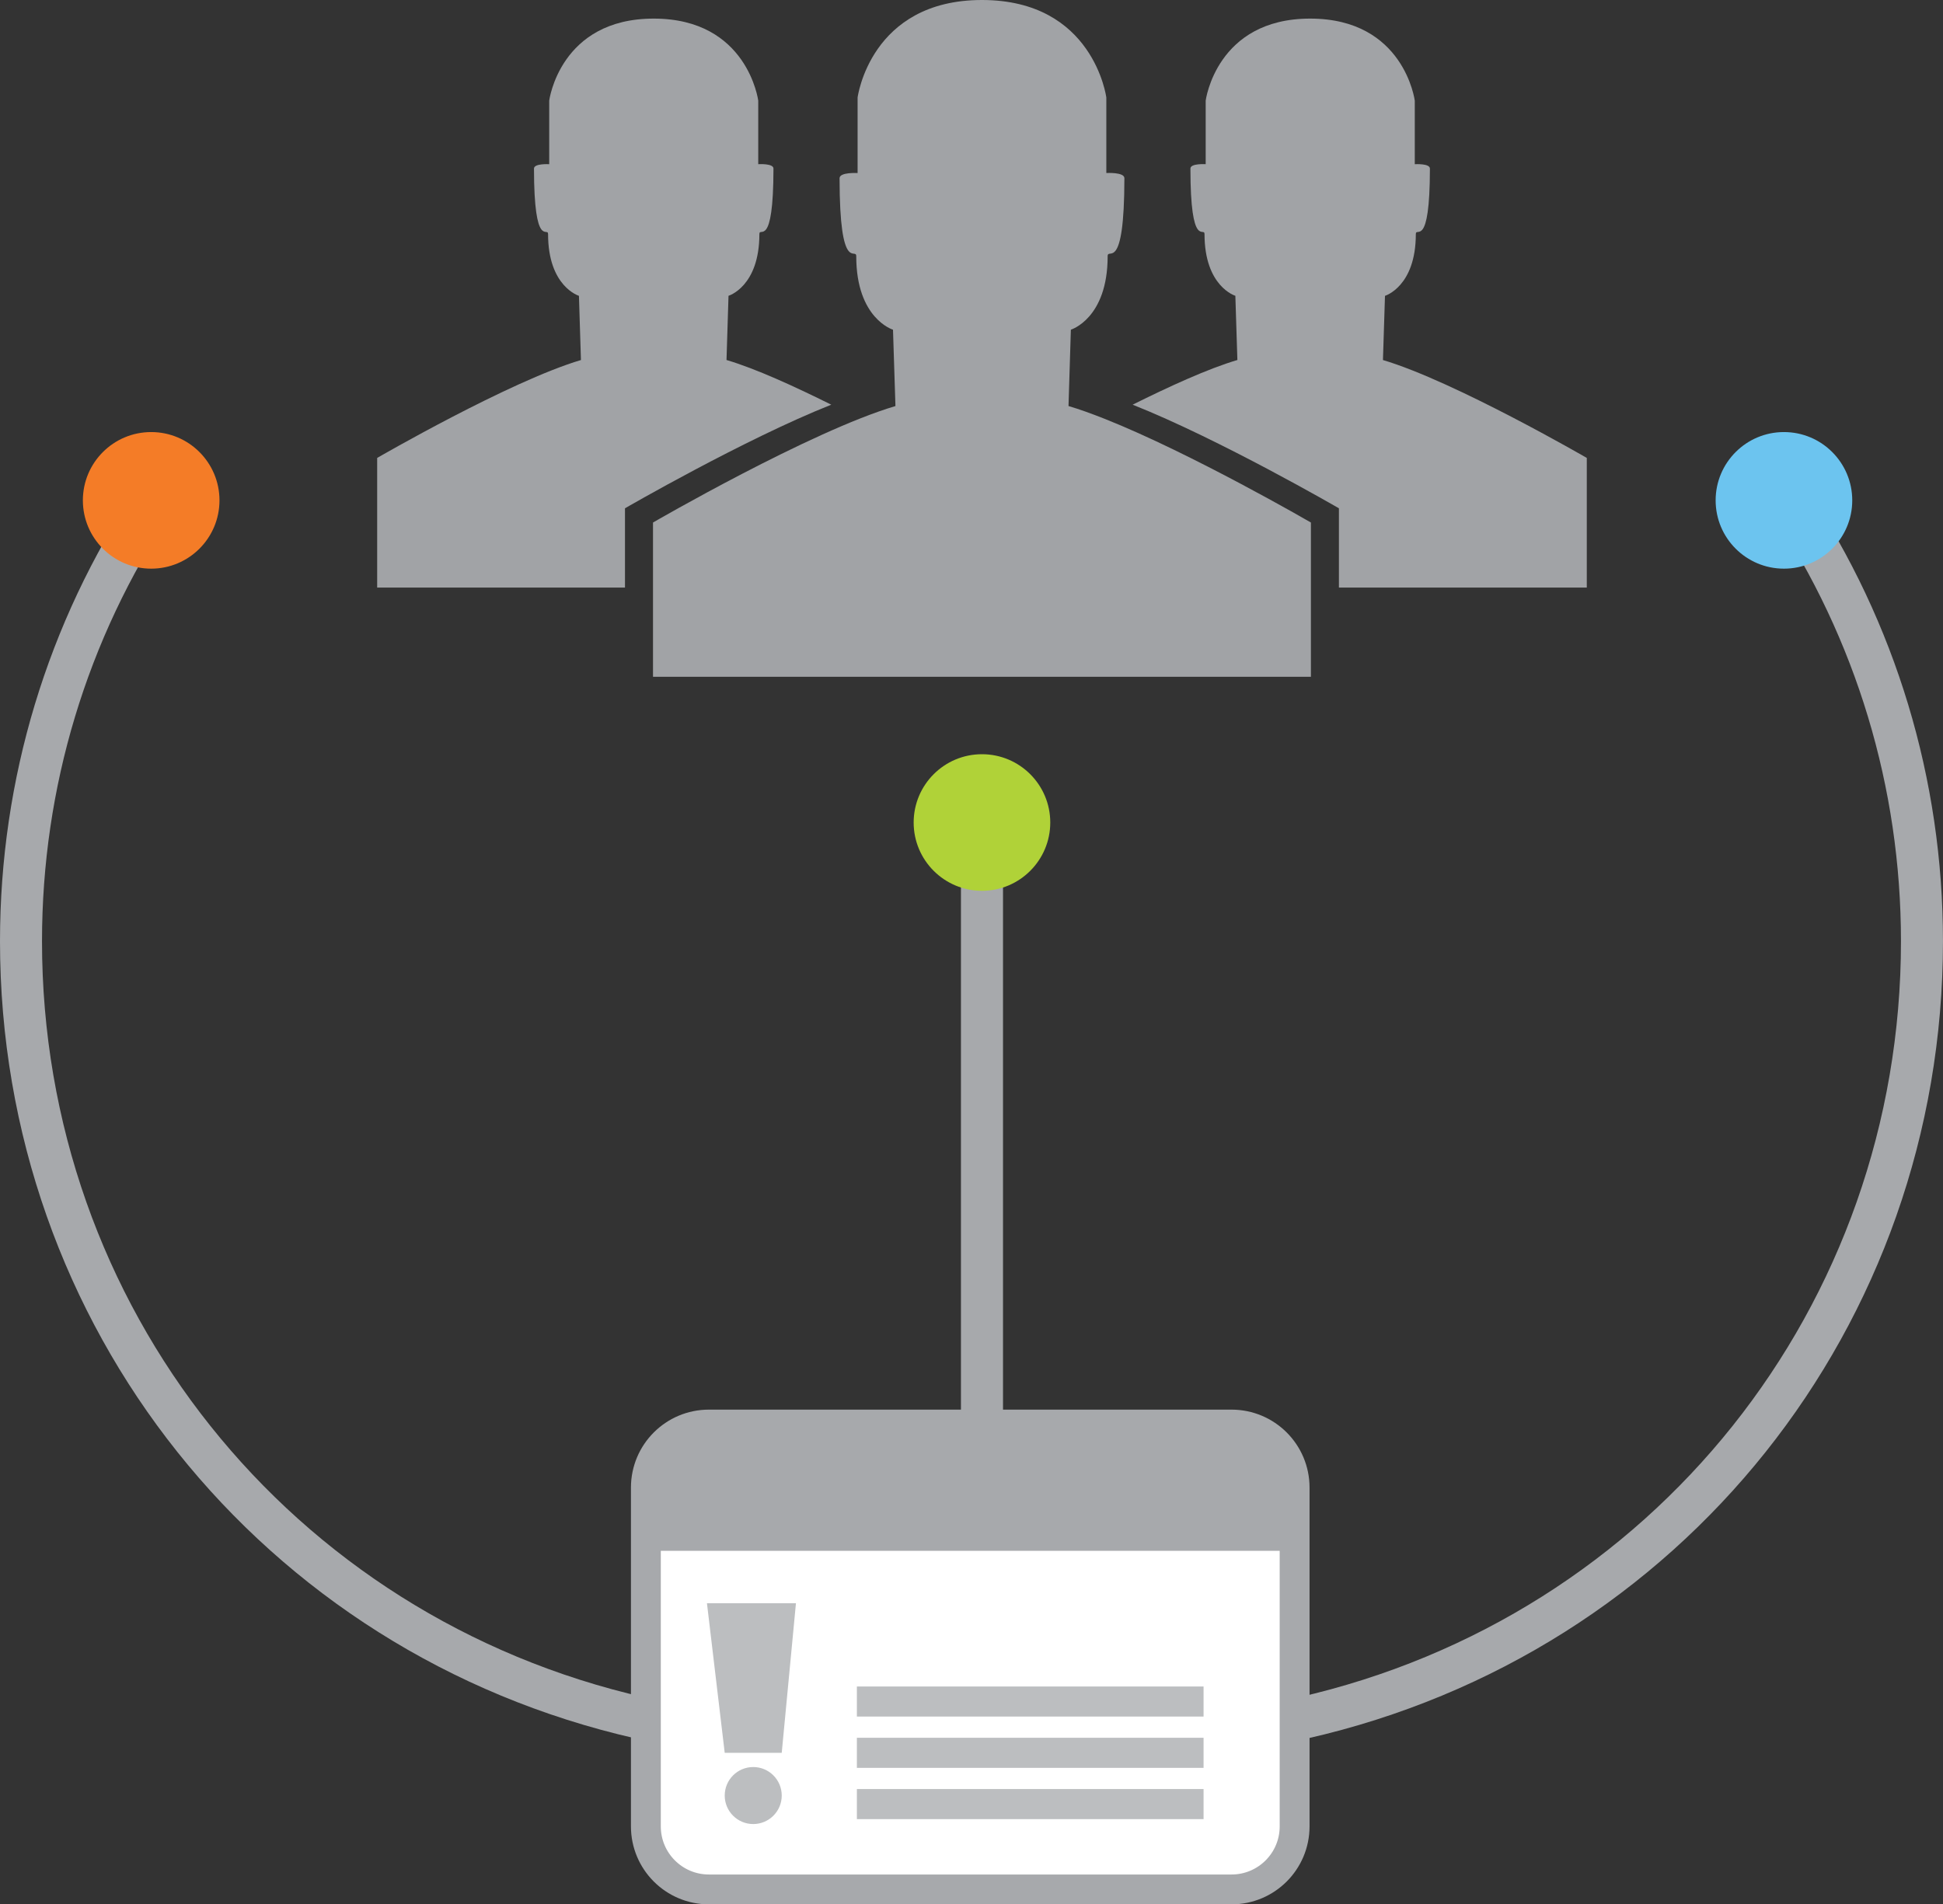 <?xml version="1.0" encoding="utf-8"?>
<!-- Generator: Adobe Illustrator 16.0.0, SVG Export Plug-In . SVG Version: 6.00 Build 0)  -->
<!DOCTYPE svg PUBLIC "-//W3C//DTD SVG 1.1//EN" "http://www.w3.org/Graphics/SVG/1.1/DTD/svg11.dtd">
<svg version="1.1" id="Isolation_Mode" xmlns="http://www.w3.org/2000/svg" xmlns:xlink="http://www.w3.org/1999/xlink" x="0px"
	 y="0px" width="65.085px" height="63.795px" viewBox="0 0 65.085 63.795" enable-background="new 0 0 65.085 63.795"
	 xml:space="preserve">
<rect x="0" y="0" width="65.085" height="63.795" fill="#333333" stroke="none"/>
<g>
	<g>
		<path fill="#FFFFFF" stroke="#A7A9AC" d="M43.366,61.184c0,1.166-0.946,2.111-2.112,2.111H23.746
			c-1.166,0-2.111-0.945-2.111-2.111V49.833c0-1.166,0.945-2.111,2.111-2.111h17.508c1.166,0,2.112,0.945,2.112,2.111V61.184z"/>
	</g>
</g>
<polygon fill="#BCBEC0" points="26.186,58.719 24.276,58.719 23.681,53.708 26.662,53.708 "/>
<circle fill="#BCBEC0" cx="25.231" cy="60.15" r="0.955"/>
<rect x="28.703" y="56.497" fill="#BCBEC0" width="11.613" height="1.007"/>
<rect x="28.703" y="58.215" fill="#BCBEC0" width="11.613" height="1.008"/>
<rect x="28.703" y="59.932" fill="#BCBEC0" width="11.613" height="1.008"/>
<g>
	<path fill="#A7A9AC" d="M21.294,58.238C8.757,55.391,0,44.408,0,31.532c0-5.423,1.583-10.666,4.577-15.161l1.17,0.781
		c-2.839,4.263-4.34,9.235-4.34,14.38c0,12.215,8.306,22.632,20.198,25.333L21.294,58.238L21.294,58.238z"/>
</g>
<g>
	<path fill="#A7A9AC" d="M43.792,58.238l-0.312-1.373c11.892-2.701,20.197-13.118,20.197-25.333c0-5.145-1.501-10.117-4.34-14.38
		l1.171-0.781c2.994,4.495,4.576,9.738,4.576,15.161C65.085,44.408,56.329,55.391,43.792,58.238L43.792,58.238z"/>
</g>
<g>
	<polygon fill="#A7A9AC" points="33.598,47.722 32.189,47.722 32.189,28.102 33.598,28.102 33.598,47.722 	"/>
</g>
<circle fill="#F47C27" cx="5.064" cy="16.762" r="2.288"/>
<circle fill="#B0D238" cx="32.893" cy="27.554" r="2.288"/>
<circle fill="#6CC4EF" cx="59.757" cy="16.762" r="2.288"/>
<g>
	<path fill="#A1A3A6" d="M53.154,15.341c0,0-4.438-2.571-6.829-3.28l0.068-2.151c0,0,1.033-0.308,1.033-2.067
		c0-0.271,0.469,0.543,0.472-2.196c0-0.179-0.507-0.146-0.507-0.146V3.371c0,0-0.354-2.748-3.504-2.748
		c-3.146,0-3.5,2.748-3.5,2.748V5.5c0,0-0.511-0.033-0.511,0.146c0.001,2.739,0.472,1.926,0.472,2.196
		c0,1.76,1.033,2.067,1.033,2.067l0.068,2.151c-0.977,0.288-2.288,0.889-3.509,1.497c2.918,1.157,6.91,3.471,6.91,3.471v2.656h8.303
		V15.341z"/>
	<path fill="#A1A3A6" d="M12.633,15.341c0,0,4.437-2.571,6.827-3.28l-0.067-2.151c0,0-1.034-0.308-1.034-2.067
		c0-0.271-0.469,0.543-0.472-2.196c0-0.179,0.51-0.146,0.51-0.146V3.371c0,0,0.354-2.748,3.501-2.748s3.501,2.748,3.501,2.748V5.5
		c0,0,0.51-0.033,0.51,0.146c-0.003,2.739-0.472,1.926-0.472,2.196c0,1.76-1.034,2.067-1.034,2.067l-0.067,2.151
		c0.976,0.288,2.288,0.889,3.509,1.497c-2.915,1.157-6.91,3.471-6.91,3.471v2.656h-8.301V15.341z"/>
	<path fill="#A1A3A6" d="M37.004,14.031c-0.429-0.17-0.844-0.321-1.212-0.429l0.079-2.558c0,0,1.232-0.369,1.232-2.459
		c0-0.324,0.558,0.641,0.561-2.616c0-0.209-0.605-0.173-0.605-0.173V3.268c0,0-0.422-3.268-4.166-3.268s-4.166,3.268-4.166,3.268
		v2.529c0,0-0.604-0.036-0.604,0.173c0.003,3.257,0.559,2.292,0.559,2.616c0,2.09,1.231,2.459,1.231,2.459l0.082,2.558
		c-2.848,0.843-8.121,3.901-8.121,3.901v5.168h11.019h11.019V20.16v-2.656C43.911,17.504,39.921,15.189,37.004,14.031z"/>
</g>
<path fill="#A7A9AC" d="M43.366,51.951v-2.118c0-1.166-0.946-2.111-2.112-2.111H23.746c-1.166,0-2.111,0.945-2.111,2.111v2.118
	H43.366z"/>
</svg>
